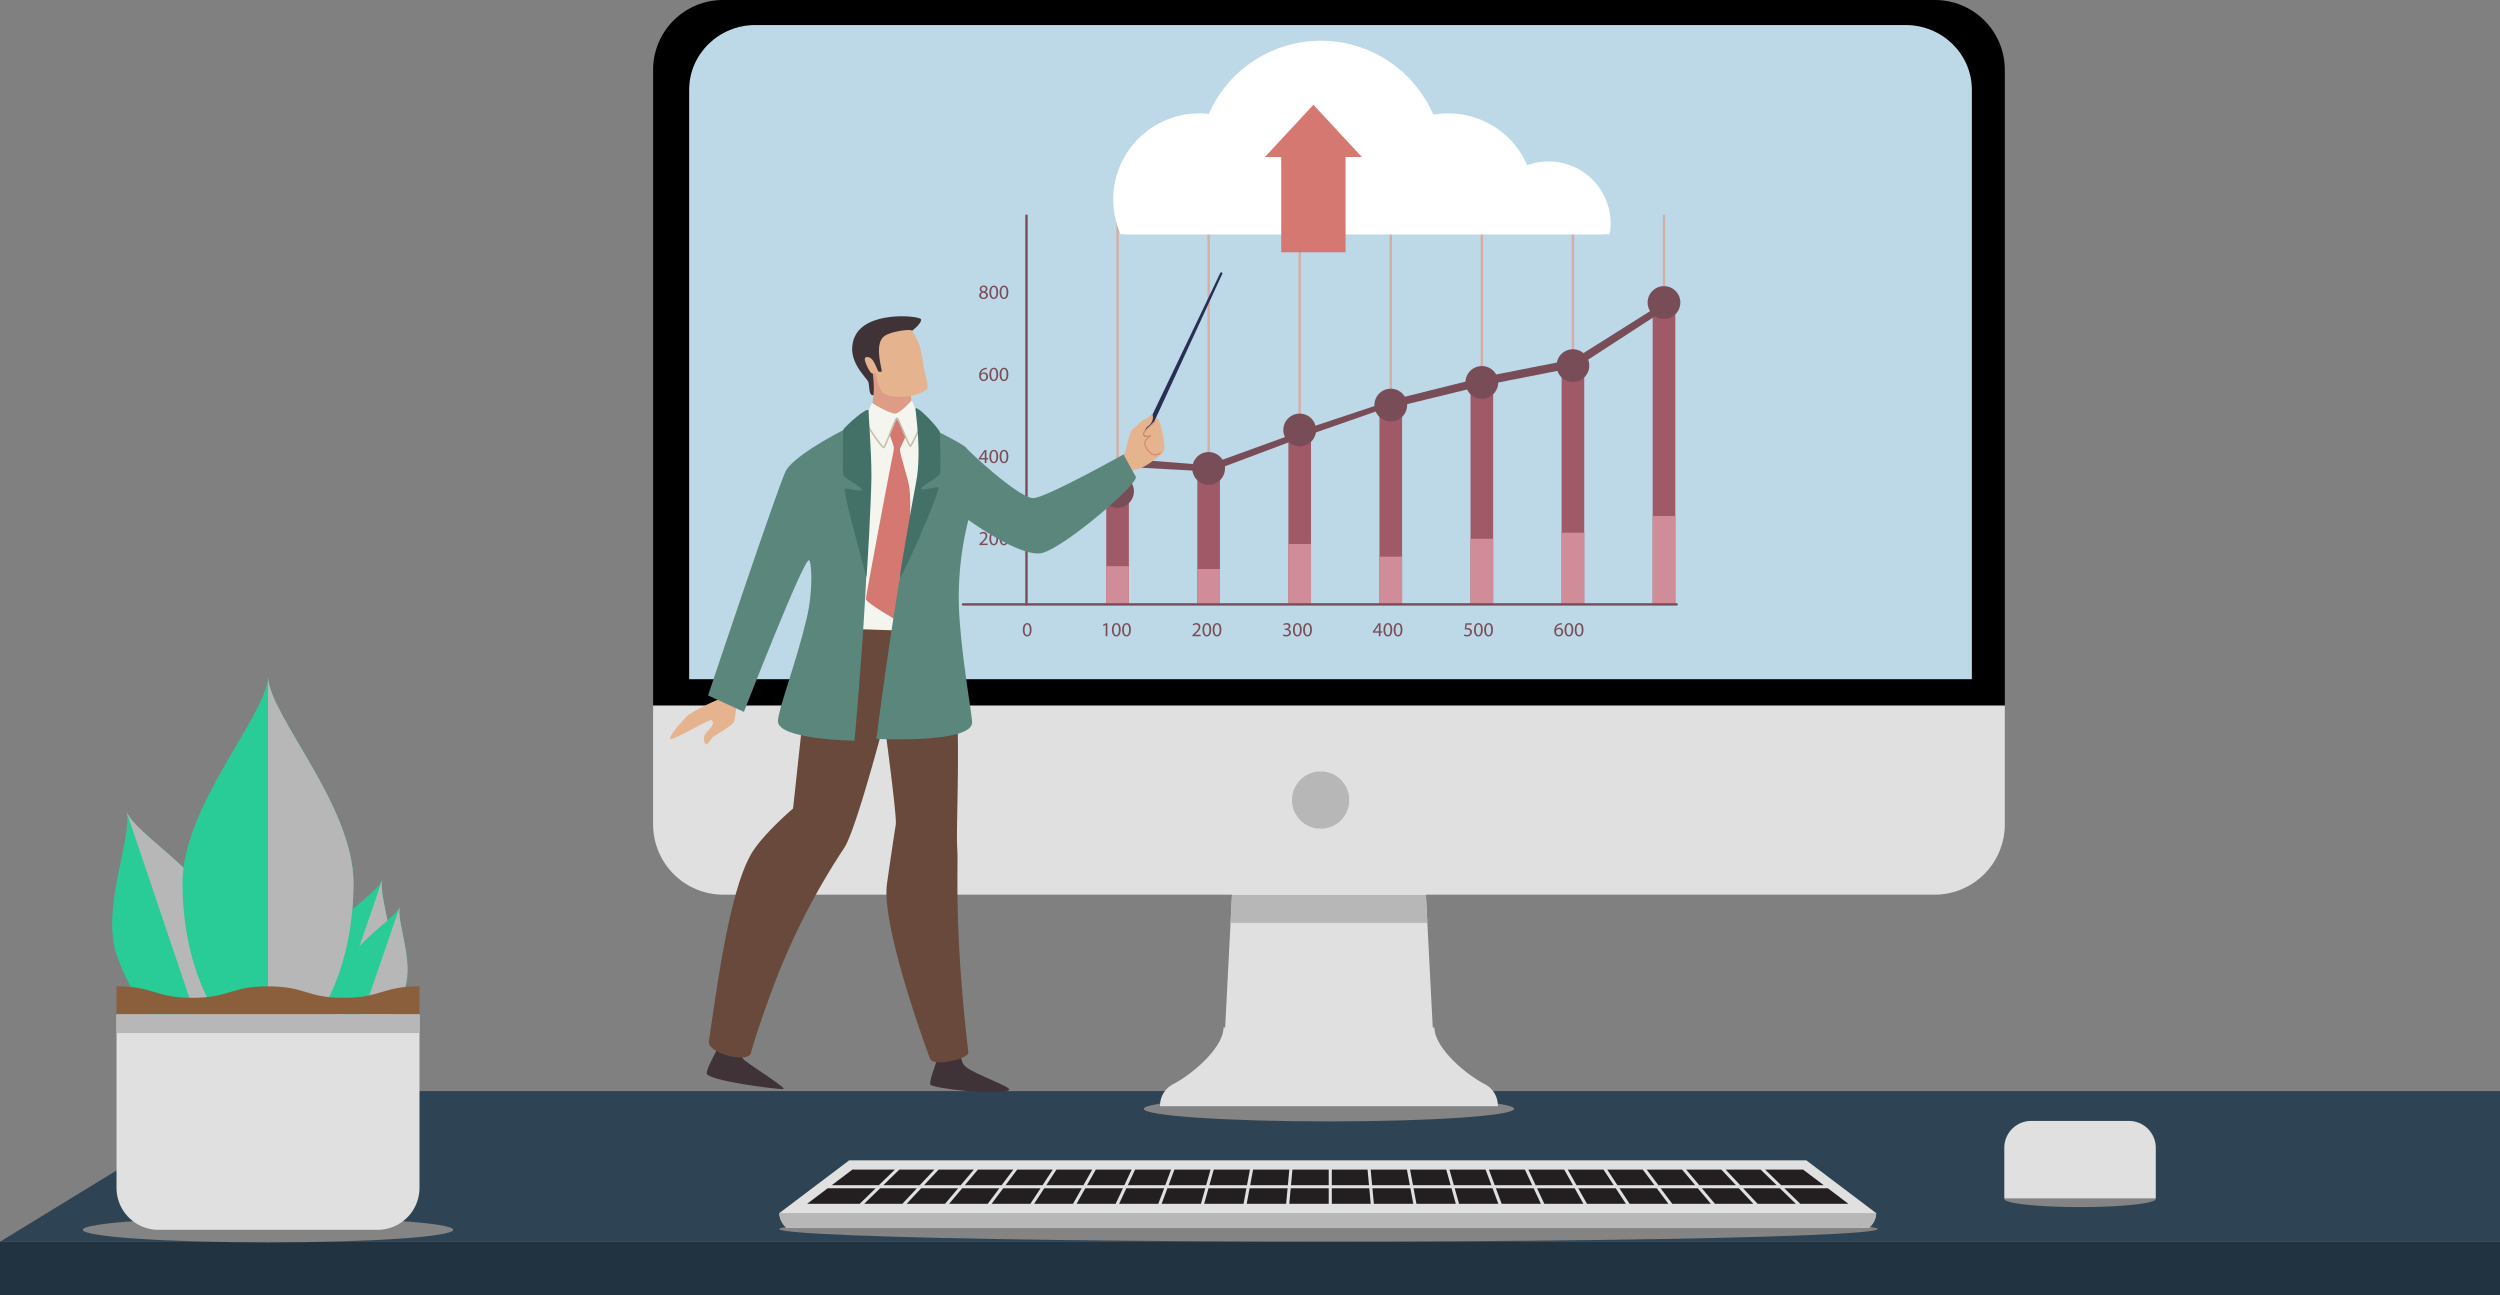 <svg xmlns="http://www.w3.org/2000/svg" width="1122.627" height="581.606" viewBox="0 0 1122.627 581.606">
  <rect x="0" y="0" width="1122.627" height="581.606" fill="#808080" stroke="none"/>
  <g id="Group_20609" data-name="Group 20609" transform="translate(-797.092 -677.704)">
    <g id="Group_19563" data-name="Group 19563" transform="translate(416.863 351.608)">
      <path id="Path_45695" data-name="Path 45695" d="M380.229,587.58H1502.856V519.943H490.844Z" transform="translate(0 296.109)" fill="#2e4354"/>
      <rect id="Rectangle_14320" data-name="Rectangle 14320" width="1122.627" height="24.012" transform="translate(1502.856 907.702) rotate(-180)" fill="#213240"/>
      <g id="Group_16425" data-name="Group 16425" transform="translate(417.424 630.209)">
        <ellipse id="Ellipse_1873" data-name="Ellipse 1873" cx="83.155" cy="5.649" rx="83.155" ry="5.649" transform="translate(0 242.482)" fill="#848484" style="mix-blend-mode: multiply;isolation: isolate"/>
        <g id="Group_16421" data-name="Group 16421" transform="translate(13.185 60.243)">
          <path id="Path_45702" data-name="Path 45702" d="M455.564,473.353c3.068,10.842-11.577,43.111-4.375,64.439s19.341,30.889,19.341,30.889l15.461-5.223,15.463-5.221s3.856-14.963-3.346-36.291S459.7,483.837,455.564,473.353Z" transform="translate(-449.172 -473.353)" fill="#29cb97"/>
          <path id="Path_45703" data-name="Path 45703" d="M481.988,563.458l15.463-5.221s3.856-14.963-3.346-36.291-38.412-38.11-42.544-48.594Z" transform="translate(-445.17 -473.353)" fill="#b7b7b7" style="mix-blend-mode: multiply;isolation: isolate"/>
        </g>
        <g id="Group_16422" data-name="Group 16422" transform="translate(102.353 90.862)">
          <path id="Path_45704" data-name="Path 45704" d="M514.685,484.8c-2.851,7.106-24.12,18.386-29.1,32.849s-2.415,24.642-2.415,24.642l10.483,3.608,10.486,3.61s8.283-6.451,13.262-20.911S512.559,492.157,514.685,484.8Z" transform="translate(-482.513 -484.802)" fill="#29cb97"/>
          <path id="Path_45705" data-name="Path 45705" d="M486.68,545.9l10.486,3.61s8.282-6.451,13.259-20.911-4.843-36.444-2.717-43.8Z" transform="translate(-475.537 -484.802)" fill="#b7b7b7" style="mix-blend-mode: multiply;isolation: isolate"/>
        </g>
        <g id="Group_16423" data-name="Group 16423" transform="translate(115.496 102.977)">
          <path id="Path_45706" data-name="Path 45706" d="M514.295,489.332c-2.38,5.935-20.143,15.354-24.3,27.431s-2.016,20.577-2.016,20.577l8.756,3.014,8.756,3.014s6.916-5.386,11.075-17.464S512.519,495.472,514.295,489.332Z" transform="translate(-487.428 -489.332)" fill="#29cb97"/>
          <path id="Path_45707" data-name="Path 45707" d="M490.908,540.354l8.756,3.014s6.916-5.386,11.075-17.464-4.046-30.432-2.271-36.572Z" transform="translate(-481.602 -489.332)" fill="#b7b7b7" style="mix-blend-mode: multiply;isolation: isolate"/>
        </g>
        <g id="Group_16424" data-name="Group 16424" transform="translate(44.759)">
          <path id="Path_45708" data-name="Path 45708" d="M499.374,450.827c-.872,17.453-38.4,57.593-38.4,92.5S474.069,598.3,474.069,598.3h50.613s13.088-20.071,13.088-54.974S500.246,468.28,499.374,450.827Z" transform="translate(-460.978 -450.827)" fill="#29cb97"/>
          <path id="Path_45709" data-name="Path 45709" d="M475.335,598.3h25.308s13.088-20.069,13.088-54.974-37.524-75.046-38.4-92.5Z" transform="translate(-436.939 -450.827)" fill="#b7b7b7" style="mix-blend-mode: multiply;isolation: isolate"/>
        </g>
        <path id="Path_45710" data-name="Path 45710" d="M449.9,502.729c17,0,17,5.154,34.007,5.154s17-5.154,34.007-5.154,17.006,5.154,34.013,5.154,17.009-5.154,34.015-5.154V515.4H449.9Z" transform="translate(-434.766 -363.923)" fill="#8b5e3c"/>
        <path id="Rectangle_14323" data-name="Rectangle 14323" d="M18.819,0h98.405a18.819,18.819,0,0,1,18.819,18.819V96.657a0,0,0,0,1,0,0H0a0,0,0,0,1,0,0V18.819A18.819,18.819,0,0,1,18.819,0Z" transform="translate(151.177 248.131) rotate(-180)" fill="#e0e0e0"/>
        <rect id="Rectangle_14324" data-name="Rectangle 14324" width="136.043" height="8.336" transform="translate(15.134 151.475)" fill="#b7b7b7" style="mix-blend-mode: multiply;isolation: isolate"/>
      </g>
      <g id="Group_16426" data-name="Group 16426" transform="translate(639.03 326.096)">
        <ellipse id="Ellipse_1874" data-name="Ellipse 1874" cx="83.155" cy="5.649" rx="83.155" ry="5.649" transform="translate(254.814 492.275)" fill="#848484" style="mix-blend-mode: multiply;isolation: isolate"/>
        <path id="Path_45711" data-name="Path 45711" d="M723.365,578.453h-94.7l4.727-91.771h85.242Z" transform="translate(-338.048 -102.679)" fill="#e0e0e0"/>
        <path id="Path_45712" data-name="Path 45712" d="M741.212,515.618l-47.347,2.632-47.35-2.632c0,8.529-12.72,20.232-22.615,25.449a10.868,10.868,0,0,0-5.892,9.58v.323H769.721v-.323a10.868,10.868,0,0,0-5.892-9.58C753.934,535.85,741.212,524.147,741.212,515.618Z" transform="translate(-355.896 -54.229)" fill="#e0e0e0"/>
        <path id="Path_45713" data-name="Path 45713" d="M629.85,505.988h88.376l-.652-12.671H630.5Z" transform="translate(-336.069 -91.568)" fill="#b7b7b7" style="mix-blend-mode: multiply;isolation: isolate"/>
        <path id="Path_45714" data-name="Path 45714" d="M532.893,461.543v53.445a31.531,31.531,0,0,0,31.531,31.534h543.915a31.531,31.531,0,0,0,31.531-31.534V461.543Z" transform="translate(-498.412 -144.771)" fill="#e0e0e0"/>
        <path id="Path_45715" data-name="Path 45715" d="M1108.512,343.1H564.25a31.358,31.358,0,0,0-31.357,31.36V659.868H1139.87V374.456A31.358,31.358,0,0,0,1108.512,343.1Z" transform="translate(-498.412 -343.096)"/>
        <circle id="Ellipse_1875" data-name="Ellipse 1875" cx="12.864" cy="12.864" r="12.864" transform="translate(321.365 346.397)" fill="#b7b7b7"/>
        <path id="Path_52739" data-name="Path 52739" d="M1079.131,343.1H562.649c-16.435,0-29.756,13.02-29.756,29.08V636.846h575.994V372.177C1108.887,356.116,1095.566,343.1,1079.131,343.1Z" transform="translate(-482.225 -331.858)" fill="#bdd8e6"/>
      </g>
      <g id="Group_16429" data-name="Group 16429" transform="translate(730.177 847.134)">
        <ellipse id="Ellipse_1876" data-name="Ellipse 1876" cx="246.613" cy="5.649" rx="246.613" ry="5.649" transform="translate(0 25.206)" fill="#848484" style="mix-blend-mode: multiply;isolation: isolate"/>
        <g id="Group_16428" data-name="Group 16428">
          <path id="Path_45716" data-name="Path 45716" d="M1006.272,533.435H576.5l-31.4,23.721h492.559Z" transform="translate(-545.108 -533.435)" fill="#e0e0e0"/>
          <path id="Path_45717" data-name="Path 45717" d="M548.5,548.951h485.771a8.933,8.933,0,0,0,3.394-6.646H545.108A8.925,8.925,0,0,0,548.5,548.951Z" transform="translate(-545.107 -518.583)" fill="#e0e0e0"/>
          <g id="Group_16427" data-name="Group 16427" transform="translate(12.485 4.186)">
            <path id="Path_45718" data-name="Path 45718" d="M596.781,541.977h16.765L616.807,535H600.695Z" transform="translate(-471.072 -535)" fill="#231f20"/>
            <path id="Path_45719" data-name="Path 45719" d="M589.937,541.977h16.7L610.553,535H594.5Z" transform="translate(-482.531 -535)" fill="#231f20"/>
            <path id="Path_45720" data-name="Path 45720" d="M641.745,535H625.473l-1.3,6.977H641.1Z" transform="translate(-425.211 -535)" fill="#231f20"/>
            <path id="Path_45721" data-name="Path 45721" d="M603.626,541.977h16.819L623.053,535H606.887Z" transform="translate(-459.611 -535)" fill="#231f20"/>
            <path id="Path_45722" data-name="Path 45722" d="M610.472,541.977h16.866L629.293,535H613.08Z" transform="translate(-448.147 -535)" fill="#231f20"/>
            <path id="Path_45723" data-name="Path 45723" d="M635.524,535H619.275l-1.955,6.977h16.9Z" transform="translate(-436.681 -535)" fill="#231f20"/>
            <path id="Path_45724" data-name="Path 45724" d="M576.254,541.977h16.553L598.028,535h-15.9Z" transform="translate(-505.441 -535)" fill="#231f20"/>
            <path id="Path_45725" data-name="Path 45725" d="M562.575,541.977h16.379L585.48,535H569.755Z" transform="translate(-528.345 -535)" fill="#231f20"/>
            <path id="Path_45726" data-name="Path 45726" d="M583.1,541.977h16.631L604.293,535H588.316Z" transform="translate(-493.987 -535)" fill="#231f20"/>
            <path id="Path_45727" data-name="Path 45727" d="M559.354,545.108h17.163l6.526-6.977h-16.51Z" transform="translate(-533.739 -529.759)" fill="#231f20"/>
            <path id="Path_45728" data-name="Path 45728" d="M631.024,541.977h16.937l0-6.977H631.673Z" transform="translate(-413.736 -535)" fill="#231f20"/>
            <path id="Path_45729" data-name="Path 45729" d="M569.414,541.977h16.467L591.755,535H575.941Z" transform="translate(-516.893 -535)" fill="#231f20"/>
            <path id="Path_45730" data-name="Path 45730" d="M666.864,541.977h16.82L680.423,535H664.256Z" transform="translate(-358.092 -535)" fill="#231f20"/>
            <path id="Path_45731" data-name="Path 45731" d="M688.692,541.977h16.631L700.1,535H684.125Z" transform="translate(-324.825 -535)" fill="#231f20"/>
            <path id="Path_45732" data-name="Path 45732" d="M695.971,541.977h16.552L706.65,535h-15.9Z" transform="translate(-313.73 -535)" fill="#231f20"/>
            <path id="Path_45733" data-name="Path 45733" d="M703.251,541.977h16.468L713.193,535H697.378Z" transform="translate(-302.634 -535)" fill="#231f20"/>
            <path id="Path_45734" data-name="Path 45734" d="M681.415,541.977h16.7L693.549,535H677.5Z" transform="translate(-335.916 -535)" fill="#231f20"/>
            <path id="Path_45735" data-name="Path 45735" d="M726.911,541.977,719.732,535H704.006l6.527,6.977Z" transform="translate(-291.536 -535)" fill="#231f20"/>
            <path id="Path_45736" data-name="Path 45736" d="M645.053,541.977h16.926l-1.3-6.977H644.4Z" transform="translate(-391.333 -535)" fill="#231f20"/>
            <path id="Path_45737" data-name="Path 45737" d="M652.321,541.977h16.9L667.269,535h-16.25Z" transform="translate(-380.257 -535)" fill="#231f20"/>
            <path id="Path_45738" data-name="Path 45738" d="M637.881,541.977h16.7L653.931,535H637.877Z" transform="translate(-402.261 -535)" fill="#231f20"/>
            <path id="Path_45739" data-name="Path 45739" d="M659.592,541.977h16.865L673.849,535H657.637Z" transform="translate(-369.176 -535)" fill="#231f20"/>
            <path id="Path_45740" data-name="Path 45740" d="M674.139,541.977H690.9L686.989,535H670.878Z" transform="translate(-347.006 -535)" fill="#231f20"/>
            <path id="Path_45741" data-name="Path 45741" d="M589.61,538.131h-16.6l-6.526,6.977h17.251Z" transform="translate(-521.797 -529.759)" fill="#231f20"/>
            <path id="Path_45742" data-name="Path 45742" d="M716.612,538.131h-16.6l5.874,6.977h17.252Z" transform="translate(-298.221 -529.759)" fill="#231f20"/>
            <path id="Path_45743" data-name="Path 45743" d="M696.089,538.131H679.257l3.914,6.977h17.486Z" transform="translate(-332.976 -529.759)" fill="#231f20"/>
            <path id="Path_45744" data-name="Path 45744" d="M702.936,538.131H686.174l4.567,6.977h17.415Z" transform="translate(-321.393 -529.759)" fill="#231f20"/>
            <path id="Path_45745" data-name="Path 45745" d="M689.236,538.131H672.341l3.261,6.977H693.15Z" transform="translate(-344.556 -529.759)" fill="#231f20"/>
            <path id="Path_45746" data-name="Path 45746" d="M682.377,538.131h-16.95l2.608,6.977h17.6Z" transform="translate(-356.133 -529.759)" fill="#231f20"/>
            <path id="Path_45747" data-name="Path 45747" d="M709.776,538.131H693.093l5.221,6.977h17.336Z" transform="translate(-309.808 -529.759)" fill="#231f20"/>
            <path id="Path_45748" data-name="Path 45748" d="M733.3,538.1v.078h-19.44l7.179,6.977h21.6Z" transform="translate(-275.043 -529.807)" fill="#231f20"/>
            <path id="Path_45749" data-name="Path 45749" d="M575.067,541.977l7.18-6.977H563.153l-9.234,6.977Z" transform="translate(-542.838 -535)" fill="#231f20"/>
            <path id="Path_45750" data-name="Path 45750" d="M580.568,538.131H559.01l-9.234,6.977h23.613Z" transform="translate(-549.776 -529.759)" fill="#231f20"/>
            <path id="Path_45751" data-name="Path 45751" d="M675.51,538.131h-17l1.955,6.977h17.649Z" transform="translate(-367.707 -529.759)" fill="#231f20"/>
            <path id="Path_45752" data-name="Path 45752" d="M723.444,538.131H706.935l6.527,6.977h17.162Z" transform="translate(-286.633 -529.759)" fill="#231f20"/>
            <path id="Path_45753" data-name="Path 45753" d="M717.814,541.977h19.132L727.713,535H710.635Z" transform="translate(-280.437 -535)" fill="#231f20"/>
            <path id="Path_45754" data-name="Path 45754" d="M596.176,538.131H579.492l-5.873,6.977h17.337Z" transform="translate(-509.854 -529.759)" fill="#231f20"/>
            <path id="Path_45755" data-name="Path 45755" d="M622.373,538.131h-16.95l-3.261,6.977h17.6Z" transform="translate(-462.061 -529.759)" fill="#231f20"/>
            <path id="Path_45756" data-name="Path 45756" d="M615.834,538.131h-16.9l-3.914,6.977h17.549Z" transform="translate(-474.013 -529.759)" fill="#231f20"/>
            <path id="Path_45757" data-name="Path 45757" d="M628.907,538.131h-17l-2.608,6.977h17.65Z" transform="translate(-450.107 -529.759)" fill="#231f20"/>
            <path id="Path_45758" data-name="Path 45758" d="M609.288,538.131H592.455l-4.568,6.977h17.486Z" transform="translate(-485.963 -529.759)" fill="#231f20"/>
            <path id="Path_45759" data-name="Path 45759" d="M602.734,538.131H585.973l-5.22,6.977h17.414Z" transform="translate(-497.909 -529.759)" fill="#231f20"/>
            <path id="Path_45760" data-name="Path 45760" d="M635.43,538.131H618.4l-1.955,6.977h17.685Z" transform="translate(-438.149 -529.759)" fill="#231f20"/>
            <path id="Path_45761" data-name="Path 45761" d="M661.751,538.131H644.7l.649,6.977h17.709Z" transform="translate(-390.845 -529.759)" fill="#231f20"/>
            <path id="Path_45762" data-name="Path 45762" d="M654.706,538.131H637.879l0,6.977h17.472Z" transform="translate(-402.258 -529.759)" fill="#231f20"/>
            <path id="Path_45763" data-name="Path 45763" d="M641.945,538.131H624.889l-1.3,6.977H641.3Z" transform="translate(-426.189 -529.759)" fill="#231f20"/>
            <path id="Path_45764" data-name="Path 45764" d="M668.637,538.131H651.6l1.3,6.977h17.686Z" transform="translate(-379.278 -529.759)" fill="#231f20"/>
            <path id="Path_45765" data-name="Path 45765" d="M648.449,538.131H631.381l-.649,6.977h17.721Z" transform="translate(-414.224 -529.759)" fill="#231f20"/>
          </g>
          <path id="Path_45766" data-name="Path 45766" d="M548.5,548.951h485.771a8.933,8.933,0,0,0,3.394-6.646H545.108A8.925,8.925,0,0,0,548.5,548.951Z" transform="translate(-545.107 -518.583)" fill="#b7b7b7" style="mix-blend-mode: multiply;isolation: isolate"/>
        </g>
      </g>
      <g id="Group_16430" data-name="Group 16430" transform="translate(1280.26 829.447)">
        <ellipse id="Ellipse_1877" data-name="Ellipse 1877" cx="34.011" cy="3.64" rx="34.011" ry="3.64" transform="translate(0 31.415)" fill="#848484" style="mix-blend-mode: multiply;isolation: isolate"/>
        <path id="Rectangle_14328" data-name="Rectangle 14328" d="M12.077,0H55.944A12.077,12.077,0,0,1,68.022,12.077V34.753a0,0,0,0,1,0,0H0a0,0,0,0,1,0,0V12.077A12.077,12.077,0,0,1,12.077,0Z" fill="#e0e0e0"/>
      </g>
    </g>
    <g id="Group_19592" data-name="Group 19592" transform="translate(868.444 497.603)">
      <g id="Group_19568" data-name="Group 19568" transform="translate(429.955 276.397)">
        <path id="Path_52740" data-name="Path 52740" d="M410.2,452.039a.534.534,0,0,1-.534-.534V276.931a.534.534,0,1,1,1.068,0V451.5A.534.534,0,0,1,410.2,452.039Z" transform="translate(-409.67 -276.397)" fill="#d4ada6"/>
      </g>
      <g id="Group_19569" data-name="Group 19569" transform="translate(470.852 276.397)">
        <path id="Path_52741" data-name="Path 52741" d="M439.147,452.039a.534.534,0,0,1-.534-.534V276.931a.534.534,0,0,1,1.068,0V451.5A.534.534,0,0,1,439.147,452.039Z" transform="translate(-438.613 -276.397)" fill="#d4ada6"/>
      </g>
      <g id="Group_19570" data-name="Group 19570" transform="translate(511.747 276.397)">
        <path id="Path_52742" data-name="Path 52742" d="M468.088,452.039a.533.533,0,0,1-.533-.534V276.931a.533.533,0,1,1,1.067,0V451.5A.534.534,0,0,1,468.088,452.039Z" transform="translate(-467.555 -276.397)" fill="#d4ada6"/>
      </g>
      <g id="Group_19571" data-name="Group 19571" transform="translate(552.643 276.397)">
        <path id="Path_52743" data-name="Path 52743" d="M497.031,452.039a.534.534,0,0,1-.534-.534V276.931a.534.534,0,1,1,1.068,0V451.5A.534.534,0,0,1,497.031,452.039Z" transform="translate(-496.497 -276.397)" fill="#d4ada6"/>
      </g>
      <g id="Group_19572" data-name="Group 19572" transform="translate(593.538 276.397)">
        <path id="Path_52744" data-name="Path 52744" d="M525.973,452.039a.534.534,0,0,1-.534-.534V276.931a.534.534,0,1,1,1.068,0V451.5A.534.534,0,0,1,525.973,452.039Z" transform="translate(-525.439 -276.397)" fill="#d4ada6"/>
      </g>
      <g id="Group_19573" data-name="Group 19573" transform="translate(634.434 276.397)">
        <path id="Path_52745" data-name="Path 52745" d="M554.915,452.039a.534.534,0,0,1-.534-.534V276.931a.534.534,0,0,1,1.068,0V451.5A.534.534,0,0,1,554.915,452.039Z" transform="translate(-554.381 -276.397)" fill="#d4ada6"/>
      </g>
      <g id="Group_19574" data-name="Group 19574" transform="translate(675.329 276.397)">
        <path id="Path_52746" data-name="Path 52746" d="M583.857,452.039a.534.534,0,0,1-.534-.534V276.931a.534.534,0,1,1,1.068,0V451.5A.534.534,0,0,1,583.857,452.039Z" transform="translate(-583.323 -276.397)" fill="#d4ada6"/>
      </g>
      <g id="Group_19575" data-name="Group 19575" transform="translate(389.059 276.397)">
        <path id="Path_52747" data-name="Path 52747" d="M381.262,452.039a.534.534,0,0,1-.534-.534V276.931a.534.534,0,0,1,1.068,0V451.5A.534.534,0,0,1,381.262,452.039Z" transform="translate(-380.728 -276.397)" fill="#794d58"/>
      </g>
      <g id="Group_19583" data-name="Group 19583" transform="translate(387.933 459.895)">
        <g id="Group_19576" data-name="Group 19576">
          <path id="Path_52748" data-name="Path 52748" d="M383.866,409.2c0,1.974-.732,3.062-2.018,3.062-1.133,0-1.9-1.063-1.917-2.98,0-1.947.838-3.018,2.016-3.018C383.17,406.26,383.866,407.349,383.866,409.2Zm-3.151.09c0,1.508.465,2.365,1.178,2.365.8,0,1.188-.938,1.188-2.419,0-1.429-.367-2.365-1.178-2.365C381.215,406.868,380.715,407.707,380.715,409.287Z" transform="translate(-379.931 -406.26)" fill="#794d58"/>
        </g>
        <g id="Group_19577" data-name="Group 19577" transform="translate(36.049)">
          <path id="Path_52749" data-name="Path 52749" d="M406.622,407.062H406.6l-1.009.544-.151-.6,1.267-.68h.67v5.8h-.759Z" transform="translate(-405.443 -406.232)" fill="#794d58"/>
          <path id="Path_52750" data-name="Path 52750" d="M412.188,409.2c0,1.974-.732,3.062-2.016,3.062-1.135,0-1.9-1.063-1.919-2.98,0-1.947.839-3.018,2.018-3.018C411.493,406.26,412.188,407.349,412.188,409.2Zm-3.151.09c0,1.508.465,2.365,1.178,2.365.8,0,1.188-.938,1.188-2.419,0-1.429-.367-2.365-1.178-2.365C409.537,406.868,409.037,407.707,409.037,409.287Z" transform="translate(-404.282 -406.26)" fill="#794d58"/>
          <path id="Path_52751" data-name="Path 52751" d="M415.429,409.2c0,1.974-.732,3.062-2.018,3.062-1.133,0-1.9-1.063-1.919-2.98,0-1.947.839-3.018,2.018-3.018C414.732,406.26,415.429,407.349,415.429,409.2Zm-3.151.09c0,1.508.463,2.365,1.178,2.365.8,0,1.187-.938,1.187-2.419,0-1.429-.366-2.365-1.178-2.365C412.778,406.868,412.278,407.707,412.278,409.287Z" transform="translate(-402.945 -406.26)" fill="#794d58"/>
        </g>
        <g id="Group_19578" data-name="Group 19578" transform="translate(76.17)">
          <path id="Path_52752" data-name="Path 52752" d="M433.837,412.161v-.482l.616-.6c1.481-1.41,2.151-2.159,2.16-3.034a1.036,1.036,0,0,0-1.152-1.135,1.977,1.977,0,0,0-1.232.492l-.25-.554a2.544,2.544,0,0,1,1.642-.589,1.632,1.632,0,0,1,1.776,1.687c0,1.071-.776,1.937-2,3.116l-.463.428v.018h2.606v.651Z" transform="translate(-433.837 -406.26)" fill="#794d58"/>
          <path id="Path_52753" data-name="Path 52753" d="M440.956,409.2c0,1.974-.732,3.062-2.018,3.062-1.133,0-1.9-1.063-1.919-2.98,0-1.947.839-3.018,2.018-3.018C440.259,406.26,440.956,407.349,440.956,409.2Zm-3.151.09c0,1.508.465,2.365,1.178,2.365.8,0,1.187-.938,1.187-2.419,0-1.429-.366-2.365-1.178-2.365C438.3,406.868,437.8,407.707,437.8,409.287Z" transform="translate(-432.523 -406.26)" fill="#794d58"/>
          <path id="Path_52754" data-name="Path 52754" d="M444.194,409.2c0,1.974-.732,3.062-2.016,3.062-1.135,0-1.9-1.063-1.919-2.98,0-1.947.838-3.018,2.016-3.018C443.5,406.26,444.194,407.349,444.194,409.2Zm-3.151.09c0,1.508.465,2.365,1.178,2.365.8,0,1.188-.938,1.188-2.419,0-1.429-.367-2.365-1.178-2.365C441.543,406.868,441.043,407.707,441.043,409.287Z" transform="translate(-431.185 -406.26)" fill="#794d58"/>
        </g>
        <g id="Group_19579" data-name="Group 19579" transform="translate(116.79)">
          <path id="Path_52755" data-name="Path 52755" d="M462.8,411.259a2.631,2.631,0,0,0,1.286.366c1.009,0,1.321-.643,1.313-1.125-.01-.812-.742-1.16-1.5-1.16h-.438v-.589h.438c.571,0,1.294-.3,1.294-.983,0-.463-.294-.875-1.017-.875a2.125,2.125,0,0,0-1.16.386l-.2-.571a2.738,2.738,0,0,1,1.516-.448c1.143,0,1.662.68,1.662,1.385a1.441,1.441,0,0,1-1.073,1.365v.017a1.513,1.513,0,0,1,1.294,1.492c0,.927-.722,1.739-2.115,1.739a2.962,2.962,0,0,1-1.509-.391Z" transform="translate(-462.584 -406.26)" fill="#794d58"/>
          <path id="Path_52756" data-name="Path 52756" d="M469.723,409.2c0,1.974-.732,3.062-2.018,3.062-1.133,0-1.9-1.063-1.919-2.98,0-1.947.839-3.018,2.018-3.018C469.026,406.26,469.723,407.349,469.723,409.2Zm-3.151.09c0,1.508.463,2.365,1.178,2.365.8,0,1.187-.938,1.187-2.419,0-1.429-.366-2.365-1.178-2.365C467.072,406.868,466.572,407.707,466.572,409.287Z" transform="translate(-461.262 -406.26)" fill="#794d58"/>
          <path id="Path_52757" data-name="Path 52757" d="M472.962,409.2c0,1.974-.732,3.062-2.018,3.062-1.133,0-1.9-1.063-1.919-2.98,0-1.947.839-3.018,2.018-3.018C472.265,406.26,472.962,407.349,472.962,409.2Zm-3.151.09c0,1.508.465,2.365,1.178,2.365.8,0,1.187-.938,1.187-2.419,0-1.429-.366-2.365-1.179-2.365C470.311,406.868,469.811,407.707,469.811,409.287Z" transform="translate(-459.924 -406.26)" fill="#794d58"/>
        </g>
        <g id="Group_19580" data-name="Group 19580" transform="translate(157.196)">
          <path id="Path_52758" data-name="Path 52758" d="M493.876,412.132v-1.58h-2.7v-.517l2.589-3.706h.849v3.607h.811v.616h-.811v1.58Zm0-2.2V408q0-.456.027-.91h-.027c-.178.339-.321.589-.482.856l-1.419,1.973v.018Z" transform="translate(-491.18 -406.232)" fill="#794d58"/>
          <path id="Path_52759" data-name="Path 52759" d="M498.489,409.2c0,1.974-.732,3.062-2.018,3.062-1.133,0-1.9-1.063-1.919-2.98,0-1.947.839-3.018,2.018-3.018C497.792,406.26,498.489,407.349,498.489,409.2Zm-3.151.09c0,1.508.465,2.365,1.178,2.365.8,0,1.187-.938,1.187-2.419,0-1.429-.366-2.365-1.178-2.365C495.838,406.868,495.338,407.707,495.338,409.287Z" transform="translate(-489.787 -406.26)" fill="#794d58"/>
          <path id="Path_52760" data-name="Path 52760" d="M501.727,409.2c0,1.974-.732,3.062-2.016,3.062-1.135,0-1.9-1.063-1.919-2.98,0-1.947.838-3.018,2.016-3.018C501.032,406.26,501.727,407.349,501.727,409.2Zm-3.151.09c0,1.508.465,2.365,1.178,2.365.8,0,1.188-.938,1.188-2.419,0-1.429-.367-2.365-1.178-2.365C499.076,406.868,498.576,407.707,498.576,409.287Z" transform="translate(-488.449 -406.26)" fill="#794d58"/>
        </g>
        <g id="Group_19581" data-name="Group 19581" transform="translate(198.086)">
          <path id="Path_52761" data-name="Path 52761" d="M523.61,406.99H521.4l-.223,1.491a3.044,3.044,0,0,1,.473-.035,2.459,2.459,0,0,1,1.249.312,1.652,1.652,0,0,1,.831,1.491,2.013,2.013,0,0,1-2.16,1.981,2.837,2.837,0,0,1-1.447-.357l.2-.6a2.593,2.593,0,0,0,1.239.322,1.281,1.281,0,0,0,1.376-1.259c-.01-.75-.51-1.286-1.67-1.286a5.961,5.961,0,0,0-.8.064l.375-2.786h2.777Z" transform="translate(-520.118 -406.232)" fill="#794d58"/>
          <path id="Path_52762" data-name="Path 52762" d="M527.257,409.2c0,1.974-.732,3.062-2.018,3.062-1.133,0-1.9-1.063-1.919-2.98,0-1.947.839-3.018,2.018-3.018C526.56,406.26,527.257,407.349,527.257,409.2Zm-3.151.09c0,1.508.464,2.365,1.179,2.365.8,0,1.187-.938,1.187-2.419,0-1.429-.366-2.365-1.178-2.365C524.606,406.868,524.106,407.707,524.106,409.287Z" transform="translate(-518.796 -406.26)" fill="#794d58"/>
          <path id="Path_52763" data-name="Path 52763" d="M530.5,409.2c0,1.974-.732,3.062-2.018,3.062-1.133,0-1.9-1.063-1.919-2.98,0-1.947.839-3.018,2.018-3.018C529.8,406.26,530.5,407.349,530.5,409.2Zm-3.151.09c0,1.508.465,2.365,1.178,2.365.8,0,1.187-.938,1.187-2.419,0-1.429-.366-2.365-1.178-2.365C527.845,406.868,527.345,407.707,527.345,409.287Z" transform="translate(-517.458 -406.26)" fill="#794d58"/>
        </g>
        <g id="Group_19582" data-name="Group 19582" transform="translate(238.664)">
          <path id="Path_52764" data-name="Path 52764" d="M552.245,406.909a2.89,2.89,0,0,0-.589.035,2.36,2.36,0,0,0-2.018,2.063h.027a1.768,1.768,0,0,1,3.151,1.205,1.939,1.939,0,0,1-1.927,2.043c-1.242,0-2.053-.962-2.053-2.473a3.641,3.641,0,0,1,.982-2.614,3.16,3.16,0,0,1,1.857-.858,3.8,3.8,0,0,1,.571-.044Zm-.223,3.347a1.179,1.179,0,0,0-1.2-1.33,1.29,1.29,0,0,0-1.123.715.648.648,0,0,0-.09.348c.018.955.455,1.66,1.277,1.66C551.566,411.649,552.021,411.087,552.021,410.256Z" transform="translate(-548.835 -406.257)" fill="#794d58"/>
          <path id="Path_52765" data-name="Path 52765" d="M556.022,409.2c0,1.974-.732,3.062-2.016,3.062-1.135,0-1.9-1.063-1.919-2.98,0-1.947.838-3.018,2.016-3.018C555.327,406.26,556.022,407.349,556.022,409.2Zm-3.151.09c0,1.508.465,2.365,1.178,2.365.8,0,1.188-.938,1.188-2.419,0-1.429-.367-2.365-1.178-2.365C553.371,406.868,552.871,407.707,552.871,409.287Z" transform="translate(-547.492 -406.26)" fill="#794d58"/>
          <path id="Path_52766" data-name="Path 52766" d="M559.263,409.2c0,1.974-.732,3.062-2.018,3.062-1.133,0-1.9-1.063-1.919-2.98,0-1.947.839-3.018,2.018-3.018C558.566,406.26,559.263,407.349,559.263,409.2Zm-3.151.09c0,1.508.464,2.365,1.178,2.365.8,0,1.187-.938,1.187-2.419,0-1.429-.366-2.365-1.179-2.365C556.612,406.868,556.112,407.707,556.112,409.287Z" transform="translate(-546.154 -406.26)" fill="#794d58"/>
        </g>
      </g>
      <g id="Group_19588" data-name="Group 19588" transform="translate(368.164 308.364)">
        <g id="Group_19584" data-name="Group 19584" transform="translate(0.268 110.609)">
          <path id="Path_52767" data-name="Path 52767" d="M366.13,383.2v-.482l.616-.6c1.481-1.41,2.151-2.159,2.16-3.034a1.036,1.036,0,0,0-1.152-1.135,1.977,1.977,0,0,0-1.232.492l-.25-.554a2.544,2.544,0,0,1,1.642-.589,1.633,1.633,0,0,1,1.776,1.689c0,1.07-.776,1.936-2,3.114l-.463.428v.018h2.606v.651Z" transform="translate(-366.13 -377.299)" fill="#794d58"/>
          <path id="Path_52768" data-name="Path 52768" d="M373.249,380.235c0,1.974-.732,3.062-2.018,3.062-1.133,0-1.9-1.063-1.919-2.98,0-1.947.839-3.018,2.018-3.018C372.552,377.3,373.249,378.388,373.249,380.235Zm-3.151.09c0,1.508.465,2.365,1.178,2.365.8,0,1.187-.937,1.187-2.419,0-1.429-.366-2.365-1.178-2.365C370.6,377.907,370.1,378.746,370.1,380.326Z" transform="translate(-364.816 -377.299)" fill="#794d58"/>
          <path id="Path_52769" data-name="Path 52769" d="M376.487,380.235c0,1.974-.732,3.062-2.016,3.062-1.135,0-1.9-1.063-1.919-2.98,0-1.947.838-3.018,2.016-3.018C375.792,377.3,376.487,378.388,376.487,380.235Zm-3.151.09c0,1.508.465,2.365,1.178,2.365.8,0,1.188-.937,1.188-2.419,0-1.429-.367-2.365-1.178-2.365C373.836,377.907,373.336,378.746,373.336,380.326Z" transform="translate(-363.478 -377.299)" fill="#794d58"/>
        </g>
        <g id="Group_19585" data-name="Group 19585" transform="translate(0 73.74)">
          <path id="Path_52770" data-name="Path 52770" d="M368.636,357.078V355.5h-2.7v-.517l2.589-3.7h.848v3.606h.812v.616h-.812v1.58Zm0-2.2v-1.937q0-.454.027-.91h-.027c-.178.339-.322.589-.482.856l-1.419,1.974v.017Z" transform="translate(-365.94 -351.177)" fill="#794d58"/>
          <path id="Path_52771" data-name="Path 52771" d="M373.249,354.144c0,1.973-.732,3.062-2.018,3.062-1.133,0-1.9-1.063-1.919-2.981,0-1.947.839-3.018,2.018-3.018C372.552,351.206,373.249,352.3,373.249,354.144Zm-3.151.089c0,1.508.465,2.365,1.178,2.365.8,0,1.187-.937,1.187-2.419,0-1.429-.366-2.365-1.178-2.365C370.6,351.814,370.1,352.653,370.1,354.233Z" transform="translate(-364.547 -351.206)" fill="#794d58"/>
          <path id="Path_52772" data-name="Path 52772" d="M376.487,354.144c0,1.973-.732,3.062-2.016,3.062-1.135,0-1.9-1.063-1.919-2.981,0-1.947.838-3.018,2.016-3.018C375.792,351.206,376.487,352.3,376.487,354.144Zm-3.151.089c0,1.508.465,2.365,1.178,2.365.8,0,1.188-.937,1.188-2.419,0-1.429-.367-2.365-1.178-2.365C373.836,351.814,373.336,352.653,373.336,354.233Z" transform="translate(-363.209 -351.206)" fill="#794d58"/>
        </g>
        <g id="Group_19586" data-name="Group 19586" transform="translate(0.17 36.871)">
          <path id="Path_52773" data-name="Path 52773" d="M369.47,325.763a2.9,2.9,0,0,0-.589.035,2.358,2.358,0,0,0-2.016,2.063h.027a1.768,1.768,0,0,1,3.151,1.205,1.939,1.939,0,0,1-1.927,2.043c-1.242,0-2.055-.964-2.055-2.473a3.651,3.651,0,0,1,.982-2.615,3.158,3.158,0,0,1,1.857-.856,3.618,3.618,0,0,1,.571-.044Zm-.222,3.347a1.18,1.18,0,0,0-1.2-1.331,1.294,1.294,0,0,0-1.125.715.669.669,0,0,0-.089.348c.017.955.455,1.66,1.277,1.66C368.793,330.5,369.248,329.941,369.248,329.11Z" transform="translate(-366.06 -325.111)" fill="#794d58"/>
          <path id="Path_52774" data-name="Path 52774" d="M373.249,328.05c0,1.973-.732,3.062-2.018,3.062-1.133,0-1.9-1.063-1.919-2.981,0-1.946.839-3.017,2.018-3.017C372.552,325.114,373.249,326.2,373.249,328.05Zm-3.151.089c0,1.509.465,2.365,1.178,2.365.8,0,1.187-.937,1.187-2.419,0-1.427-.366-2.365-1.178-2.365C370.6,325.72,370.1,326.56,370.1,328.139Z" transform="translate(-364.717 -325.114)" fill="#794d58"/>
          <path id="Path_52775" data-name="Path 52775" d="M376.487,328.05c0,1.973-.732,3.062-2.016,3.062-1.135,0-1.9-1.063-1.919-2.981,0-1.946.838-3.017,2.016-3.017C375.792,325.114,376.487,326.2,376.487,328.05Zm-3.151.089c0,1.509.465,2.365,1.178,2.365.8,0,1.188-.937,1.188-2.419,0-1.427-.367-2.365-1.178-2.365C373.836,325.72,373.336,326.56,373.336,328.139Z" transform="translate(-363.379 -325.114)" fill="#794d58"/>
        </g>
        <g id="Group_19587" data-name="Group 19587" transform="translate(0.196)">
          <path id="Path_52776" data-name="Path 52776" d="M366.079,303.448a1.659,1.659,0,0,1,1.152-1.554l-.008-.025a1.439,1.439,0,0,1-.92-1.3,1.625,1.625,0,0,1,1.795-1.544,1.5,1.5,0,0,1,1.687,1.429,1.475,1.475,0,0,1-.955,1.357v.027a1.61,1.61,0,0,1,1.169,1.5,1.785,1.785,0,0,1-1.973,1.686C366.812,305.018,366.079,304.295,366.079,303.448Zm3.124-.037c0-.705-.49-1.044-1.276-1.267a1.262,1.262,0,0,0-1.044,1.2,1.072,1.072,0,0,0,1.16,1.106A1.05,1.05,0,0,0,369.2,303.412Zm-2.159-2.9c0,.581.437.893,1.106,1.071a1.143,1.143,0,0,0,.883-1.054.9.9,0,0,0-.982-.945A.922.922,0,0,0,367.044,300.511Z" transform="translate(-366.079 -299.02)" fill="#794d58"/>
          <path id="Path_52777" data-name="Path 52777" d="M373.249,301.956c0,1.974-.732,3.062-2.018,3.062-1.133,0-1.9-1.063-1.919-2.98,0-1.947.839-3.018,2.018-3.018C372.552,299.02,373.249,300.108,373.249,301.956Zm-3.151.09c0,1.508.465,2.364,1.178,2.364.8,0,1.187-.937,1.187-2.419,0-1.427-.366-2.364-1.178-2.364C370.6,299.628,370.1,300.466,370.1,302.047Z" transform="translate(-364.744 -299.02)" fill="#794d58"/>
          <path id="Path_52778" data-name="Path 52778" d="M376.487,301.956c0,1.974-.732,3.062-2.016,3.062-1.135,0-1.9-1.063-1.919-2.98,0-1.947.838-3.018,2.016-3.018C375.792,299.02,376.487,300.108,376.487,301.956Zm-3.151.09c0,1.508.465,2.364,1.178,2.364.8,0,1.188-.937,1.188-2.419,0-1.427-.367-2.364-1.178-2.364C373.836,299.628,373.336,300.466,373.336,302.047Z" transform="translate(-363.406 -299.02)" fill="#794d58"/>
        </g>
      </g>
      <rect id="Rectangle_16161" data-name="Rectangle 16161" width="10.162" height="50.769" transform="translate(425.408 400.736)" fill="#a05967"/>
      <rect id="Rectangle_16162" data-name="Rectangle 16162" width="10.162" height="59.052" transform="translate(466.304 392.454)" fill="#a05967"/>
      <rect id="Rectangle_16163" data-name="Rectangle 16163" width="10.162" height="80.326" transform="translate(507.2 371.179)" fill="#a05967"/>
      <rect id="Rectangle_16164" data-name="Rectangle 16164" width="10.162" height="87.501" transform="translate(548.095 364.004)" fill="#a05967"/>
      <rect id="Rectangle_16165" data-name="Rectangle 16165" width="10.162" height="96.287" transform="translate(588.991 355.218)" fill="#a05967"/>
      <rect id="Rectangle_16166" data-name="Rectangle 16166" width="10.162" height="103.32" transform="translate(629.887 348.185)" fill="#a05967"/>
      <path id="Path_52792" data-name="Path 52792" d="M0-15.752l10.162,2.146V117.555H0Z" transform="translate(670.782 333.95)" fill="#a05967"/>
      <rect id="Rectangle_16168" data-name="Rectangle 16168" width="10.162" height="17.148" transform="translate(425.408 434.357)" fill="#d18c99"/>
      <rect id="Rectangle_16169" data-name="Rectangle 16169" width="10.162" height="15.892" transform="translate(466.304 435.613)" fill="#d18c99"/>
      <rect id="Rectangle_16170" data-name="Rectangle 16170" width="10.162" height="27.131" transform="translate(507.2 424.374)" fill="#d18c99"/>
      <rect id="Rectangle_16171" data-name="Rectangle 16171" width="10.162" height="21.448" transform="translate(548.095 430.057)" fill="#d18c99"/>
      <rect id="Rectangle_16172" data-name="Rectangle 16172" width="10.162" height="29.482" transform="translate(588.991 422.023)" fill="#d18c99"/>
      <rect id="Rectangle_16173" data-name="Rectangle 16173" width="10.162" height="32.196" transform="translate(629.887 419.31)" fill="#d18c99"/>
      <rect id="Rectangle_16174" data-name="Rectangle 16174" width="10.162" height="39.706" transform="translate(670.782 411.8)" fill="#d18c99"/>
      <g id="Group_19590" data-name="Group 19590" transform="translate(386.743 326.604)">
        <g id="Group_19589" data-name="Group 19589" transform="translate(0 5.487)">
          <path id="Path_52779" data-name="Path 52779" d="M380.95,410.454a1.859,1.859,0,0,1-.93-3.47l41.886-24.137a1.841,1.841,0,0,1,1.075-.243l39.187,3.114,41.853-15.171c.526-.407,1.783-1.39,2.4-1.142l40.038-13.344,39.026-9.729a1.84,1.84,0,0,1,.576-.218l40.617-7.979,40.477-25.51c.9-.489,1.453.676,1.943,1.578s-.488,1.188-1.391,1.68l-39.5,25.655a1.844,1.844,0,0,1-.53.191L587.082,349.7l-39.66,9.685a7.156,7.156,0,0,1-3.273,0l-38.822,13.57-41.418,15.562c-.366.284-1.279.03-1.74,0l-38.906-2.166-41.387,23.85A1.851,1.851,0,0,1,380.95,410.454Z" transform="translate(-378.089 -328.812)" fill="#794d58"/>
        </g>
        <path id="Path_52780" data-name="Path 52780" d="M419.541,366.539a7.346,7.346,0,1,1-7.346-7.345A7.345,7.345,0,0,1,419.541,366.539Z" transform="translate(-368.449 -292.408)" fill="#794d58"/>
        <path id="Path_52781" data-name="Path 52781" d="M448.483,369.171a7.346,7.346,0,1,1-7.345-7.346A7.344,7.344,0,0,1,448.483,369.171Z" transform="translate(-356.496 -305.321)" fill="#794d58"/>
        <path id="Path_52782" data-name="Path 52782" d="M477.425,345.622a7.346,7.346,0,1,1-7.345-7.345A7.346,7.346,0,0,1,477.425,345.622Z" transform="translate(-344.543 -299.047)" fill="#794d58"/>
        <path id="Path_52783" data-name="Path 52783" d="M506.367,357.529a7.346,7.346,0,1,1-7.345-7.346A7.346,7.346,0,0,1,506.367,357.529Z" transform="translate(-332.589 -322.13)" fill="#794d58"/>
        <path id="Path_52784" data-name="Path 52784" d="M535.309,340.424a7.346,7.346,0,1,1-7.345-7.346A7.344,7.344,0,0,1,535.309,340.424Z" transform="translate(-320.636 -315.194)" fill="#794d58"/>
        <path id="Path_52785" data-name="Path 52785" d="M564.253,334.372a7.346,7.346,0,1,1-7.346-7.346A7.347,7.347,0,0,1,564.253,334.372Z" transform="translate(-308.682 -316.694)" fill="#794d58"/>
        <path id="Path_52786" data-name="Path 52786" d="M593.195,319.275a7.346,7.346,0,1,1-7.346-7.346A7.346,7.346,0,0,1,593.195,319.275Z" transform="translate(-296.729 -329.929)" fill="#794d58"/>
      </g>
      <g id="Group_19591" data-name="Group 19591" transform="translate(360.556 450.971)">
        <path id="Path_52787" data-name="Path 52787" d="M681.565,401.012H361.09a.534.534,0,0,1,0-1.068H681.565a.534.534,0,1,1,0,1.068Z" transform="translate(-360.556 -399.944)" fill="#794d58"/>
      </g>
    </g>
    <g id="character5" transform="translate(837.617 513.539)">
      <path id="Path_52718" data-name="Path 52718" d="M354.534,302.977c.843.962-2.075,4.37-6.409,6.948s-10.39,22.6-10.39,22.6l-3.021-2.985s.145,7.776-1.735,7.648-1.416-3.779-1.97-5.83-10.318-9.656-6.376-19.865C329.391,299.167,353.172,301.425,354.534,302.977Z" transform="translate(18.427 4.45)" fill="#403338"/>
      <path id="Path_52719" data-name="Path 52719" d="M332.484,322.284c2.1,15.482-3.665,23.986-6.906,25.427s37.8,3.867,34.2,2.52-10.081-6.1-10.441-21.594c-.271-11.623-9.2-7.638-13.624-4.1-1.056.847-3.124-6.36-3.3-4.579A10.042,10.042,0,0,0,332.484,322.284Z" transform="translate(18.922 9.671)" fill="#de9c86"/>
      <path id="Path_52720" data-name="Path 52720" d="M418.807,353.488c1.587-2.955,1.813-10.2,4.369-11.861.99-.646,9.635-4.724,10.716-4.364s3.933,12.6,2.673,14.762-10.046,8.526-12.447,8.109c-1.647-.287-4.229,6.676-4.229,6.676s-4.321-7.381-3.241-8.822S417.422,356.071,418.807,353.488Z" transform="translate(45.43 14.783)" fill="#e5b48f"/>
      <path id="Path_52721" data-name="Path 52721" d="M425.089,358.7l34.432-71.962a.5.5,0,0,1,.909.427L427.037,359.61a1.076,1.076,0,0,1-1.955-.9Z" transform="translate(47.907 0)" fill="#292f54"/>
      <path id="Path_52722" data-name="Path 52722" d="M278.326,556.348c-.78,3.381-4.942,9.08-5.2,12.474s32.559,7.421,34.381,7.161-12.284-9.09-17.092-12.692c-4.677-3.5.4-11.41.4-11.41Z" transform="translate(3.708 77.253)" fill="#403338"/>
      <path id="Path_52723" data-name="Path 52723" d="M354.292,560.084c-.323,3.456-3.479,9.652-3.494,13.056-.008,1.921,31.917,5.4,35.468,2.648,1.653-1.283-14.292-6.564-19.2-10.259-4.671-3.513-.992-11.537-.992-11.537Z" transform="translate(26.315 77.868)" fill="#403338"/>
      <path id="Path_52724" data-name="Path 52724" d="M385.419,448.685c.94,28.171-.585,53.842,0,62.035S383.726,545,390.4,602.162c.315,2.7-15.744,6.676-17.217,2.714-7.038-18.923-21.575-62.4-19.339-78.425,1.074-7.705,3.381-23.142,3.966-26.694s-5.18-46-5.18-46S339.977,502.1,334.71,510.183A311.906,311.906,0,0,0,305,566.9c-4.83,12.367-10.062,27.325-12.238,35.411-1.34,4.978-19.65-.008-18.892-5.107,3.685-24.8,9.241-67.123,18.892-84.012,5.027-8.8,18.922-20.614,18.922-20.614l4.681-43.255,9.5-43.8,53.129,2.463Z" transform="translate(3.918 34.656)" fill="#69493b"/>
      <path id="Path_52725" data-name="Path 52725" d="M333.333,332.175c-.549-.6-1.771,4.405-3.163,6.889s-5.5,8.251-5.5,8.251l-2.692,86.219L361,434.883l-1.726-90.815s-4.474-3.661-5.309-5-2.493-8.778-3.159-7.948-5.052,5.482-7.111,5.771S333.99,332.889,333.333,332.175Z" transform="translate(17.928 12.982)" fill="#f5f5f0"/>
      <path id="Path_52726" data-name="Path 52726" d="M339.175,344.386c.883,3.532,2.33,5.307,1.711,7.655s-12.318,64.5-12.4,66.33,16.479,11.077,16.479,11.077,4.821-46.577,3.073-60.81c-.612-4.973-4.738-16.281-4.248-17.673s2.539-5.435,2.539-5.435-3.157-8.431-3.929-8.34S339.175,344.386,339.175,344.386Z" transform="translate(19.821 14.768)" fill="#d57872"/>
      <g id="Group_19564" data-name="Group 19564" transform="translate(347.949 351.596)">
        <path id="Path_52727" data-name="Path 52727" d="M336.534,350.782a.53.53,0,0,1-.1-.01c-1.108-.2-6.725-8.709-8.18-11.31a.358.358,0,1,1,.625-.35c1.943,3.469,6.511,9.99,7.591,10.878a58.317,58.317,0,0,0,2.719-6.335c2.448-6.216,2.794-6.793,3.326-6.743s1.082,1.154,3.548,6.968c.892,2.1,1.978,4.661,2.437,5.416a73.091,73.091,0,0,0,4.51-9.5.358.358,0,0,1,.713.074c-.035.421-3.9,9.308-4.92,10.148a.5.5,0,0,1-.376.129c-.417-.047-.723-.567-3.024-5.989a67.76,67.76,0,0,0-2.923-6.4,63.713,63.713,0,0,0-2.623,6.157C337.5,349.908,337.042,350.782,336.534,350.782Z" transform="translate(-328.209 -336.91)" fill="#c3c0aa"/>
      </g>
      <path id="Path_52728" data-name="Path 52728" d="M284.062,434.524c-2.594.533-14.2,6.131-16.314,8.349-3.618,3.792-8.9,10.034-6.946,10.034,2.5,0,17.39-9.24,18.2-8.438,2.164,2.13-2.157,4.769-3.066,6.586s.021,4.2.635,4.315,2.825-3.18,3.082-3.407,9.228-5.31,9.569-7.026S290.7,434.7,290.7,434.7Z" transform="translate(0 43.097)" fill="#e5b48f"/>
      <path id="Path_52729" data-name="Path 52729" d="M342.583,338.146c-16.993,8.007-31.015,16.941-34.029,22.326S273.588,461.41,273.588,461.41l16.092,7.381s26.495-68.107,29.194-68.138c1.078-.013,2.2,12.752-1.043,26.358-4.879,20.473-12.907,40.995-12.856,45.987.083,8.312,34.369,8.729,34.369,8.729S351.214,355.2,342.583,338.146Z" transform="translate(3.843 15.046)" fill="#5a867c"/>
      <path id="Path_52730" data-name="Path 52730" d="M354.939,340s16.129,7.843,17.487,9.644,24.18,23.009,30.3,22.6,40.414-19.621,40.414-19.621,3.712,6.972,5.456,9.967-32,31.823-42.046,34.3c-9.412,2.324-33.108-14.835-33.108-14.835a142.387,142.387,0,0,0-4.151,41.679c1.295,21.466,5.493,43.454,5.81,49.124.537,9.649-42.962,7.523-42.962,7.523s4.653-37.019,10.593-72.7c2.3-13.835,5.947-26.893,7.878-38.374C353.351,353.021,353.917,340.815,354.939,340Z" transform="translate(20.885 15.585)" fill="#5a867c"/>
      <path id="Path_52731" data-name="Path 52731" d="M349.159,306.727a28.716,28.716,0,0,1,3.752,7.467c.646,2.316,1.951,10.69,1.951,10.69s2.32,7.369,1.083,8.308c-5.3,4.019-16.671,4.427-19.79,1.445-1.7-1.62-3.175-8.747-3.175-8.747a2.285,2.285,0,0,1-2.009-.12c-.84-.611-3.911-6.543-2.5-6.951,3.328-.961,4.515,4.117,5.615,6.108.315.571,1.366.3,1.534.314.755.067-3.754-12.086,1.217-15.947C339.522,307.21,348.334,306.018,349.159,306.727Z" transform="translate(19.711 5.842)" fill="#e5b48f"/>
      <path id="Path_52732" data-name="Path 52732" d="M332.034,334.819c.111-2.867-10.989,7.3-11.306,8.269s-.411,19.08,0,20.529c.391,1.385,8.774,5.648,8.357,6.692s-7.533-1.365-7.793-.556c-.664,2.07,9.382,37.926,9.7,39.536.29,1.474,2.254-35.234,2.314-44.814C333.375,353.333,331.968,336.53,332.034,334.819Z" transform="translate(17.483 13.93)" fill="#447167"/>
      <path id="Path_52733" data-name="Path 52733" d="M347.3,334.164c-.11-2.867,10.97,8.975,10.97,10.393,0,1.983.618,17.424-.1,18.661-1.268,2.186-8.775,5.648-8.357,6.693s7.533-1.366,7.793-.556c.664,2.068-16.915,42.25-17.26,40.152-.243-1.483,5.976-35.909,7.3-42.97C350.113,353.413,347.367,335.874,347.3,334.164Z" transform="translate(23.271 13.757)" fill="#447167"/>
      <path id="Path_52736" data-name="Path 52736" d="M425.505,338.648c.684-.536,1.579-.576,2.088-1,1.526-1.27,2.017-2.351,2.416-1.513.531,1.118.059,3.718-2.11,5.085a8.613,8.613,0,0,0-3.061,4.214l-2.98-3.548S424.545,339.4,425.505,338.648Z" transform="translate(46.997 14.375)" fill="#e5b48f"/>
      <path id="Path_52737" data-name="Path 52737" d="M432.566,352.669a9.913,9.913,0,0,1-2.853.609c-.9-.087-4.036-2.975-4.1-4.923s2.574-3.627,2.574-3.627-3.062.913-3.091-.657,3.717-4.135,5.039-5.806Z" transform="translate(47.938 15.081)" fill="#e5b48f"/>
      <g id="Group_19567" data-name="Group 19567" transform="translate(472.742 353.061)">
        <path id="Path_52738" data-name="Path 52738" d="M430.14,353.65a3.144,3.144,0,0,1-.4-.023c-1.384-.168-4.281-3.087-4.357-5.2a4.389,4.389,0,0,1,1.721-3.118,2.692,2.692,0,0,1-1.795-.279,1.087,1.087,0,0,1-.443-.892c-.021-1.15,1.576-2.61,3.122-4.023a19.907,19.907,0,0,0,1.979-1.965.287.287,0,0,1,.451.355,19.937,19.937,0,0,1-2.042,2.033c-1.316,1.2-2.951,2.7-2.935,3.589a.507.507,0,0,0,.207.439c.555.405,2,.1,2.515-.052a.287.287,0,0,1,.236.516c-.026.017-2.5,1.615-2.441,3.375.063,1.8,2.691,4.507,3.852,4.648a5.86,5.86,0,0,0,2.692-.582.287.287,0,0,1,.252.516A6.894,6.894,0,0,1,430.14,353.65Z" transform="translate(-424.869 -338.044)" fill="#d58970"/>
      </g>
    </g>
    <g id="Group_19603" data-name="Group 19603" transform="translate(858.856 572.901)">
      <path id="Path_52788" data-name="Path 52788" d="M661.059,210.01A27.852,27.852,0,0,0,624.034,179a38.588,38.588,0,0,0-42.176-22.68,54.959,54.959,0,0,0-100.8-.355,39.217,39.217,0,0,0-4.283-.241,38.625,38.625,0,0,0-35.312,54.281Z" transform="translate(0 0)" fill="#fff"/>
      <path id="Path_52789" data-name="Path 52789" d="M443.53,210.292a35.74,35.74,0,0,1,33.382-48.5,36.583,36.583,0,0,1,3.966.224l2.108.233.853-1.942a52.071,52.071,0,0,1,95.506.336l.9,2.1,2.25-.395a35.693,35.693,0,0,1,39.025,20.984l1.086,2.5,2.562-.943a24.968,24.968,0,0,1,33.572,23.425c0,.654-.027,1.316-.081,1.98Z" transform="translate(-0.141 -0.282)" fill="#fff"/>
      <path id="Path_52791" data-name="Path 52791" d="M516.891,176.748V219.5h28.888V176.748h7.361L542.237,165l-10.9-11.748L520.432,165l-10.9,11.748Z" transform="translate(-3.321 -1.403)" fill="#d57872"/>
    </g>
  </g>
</svg>
